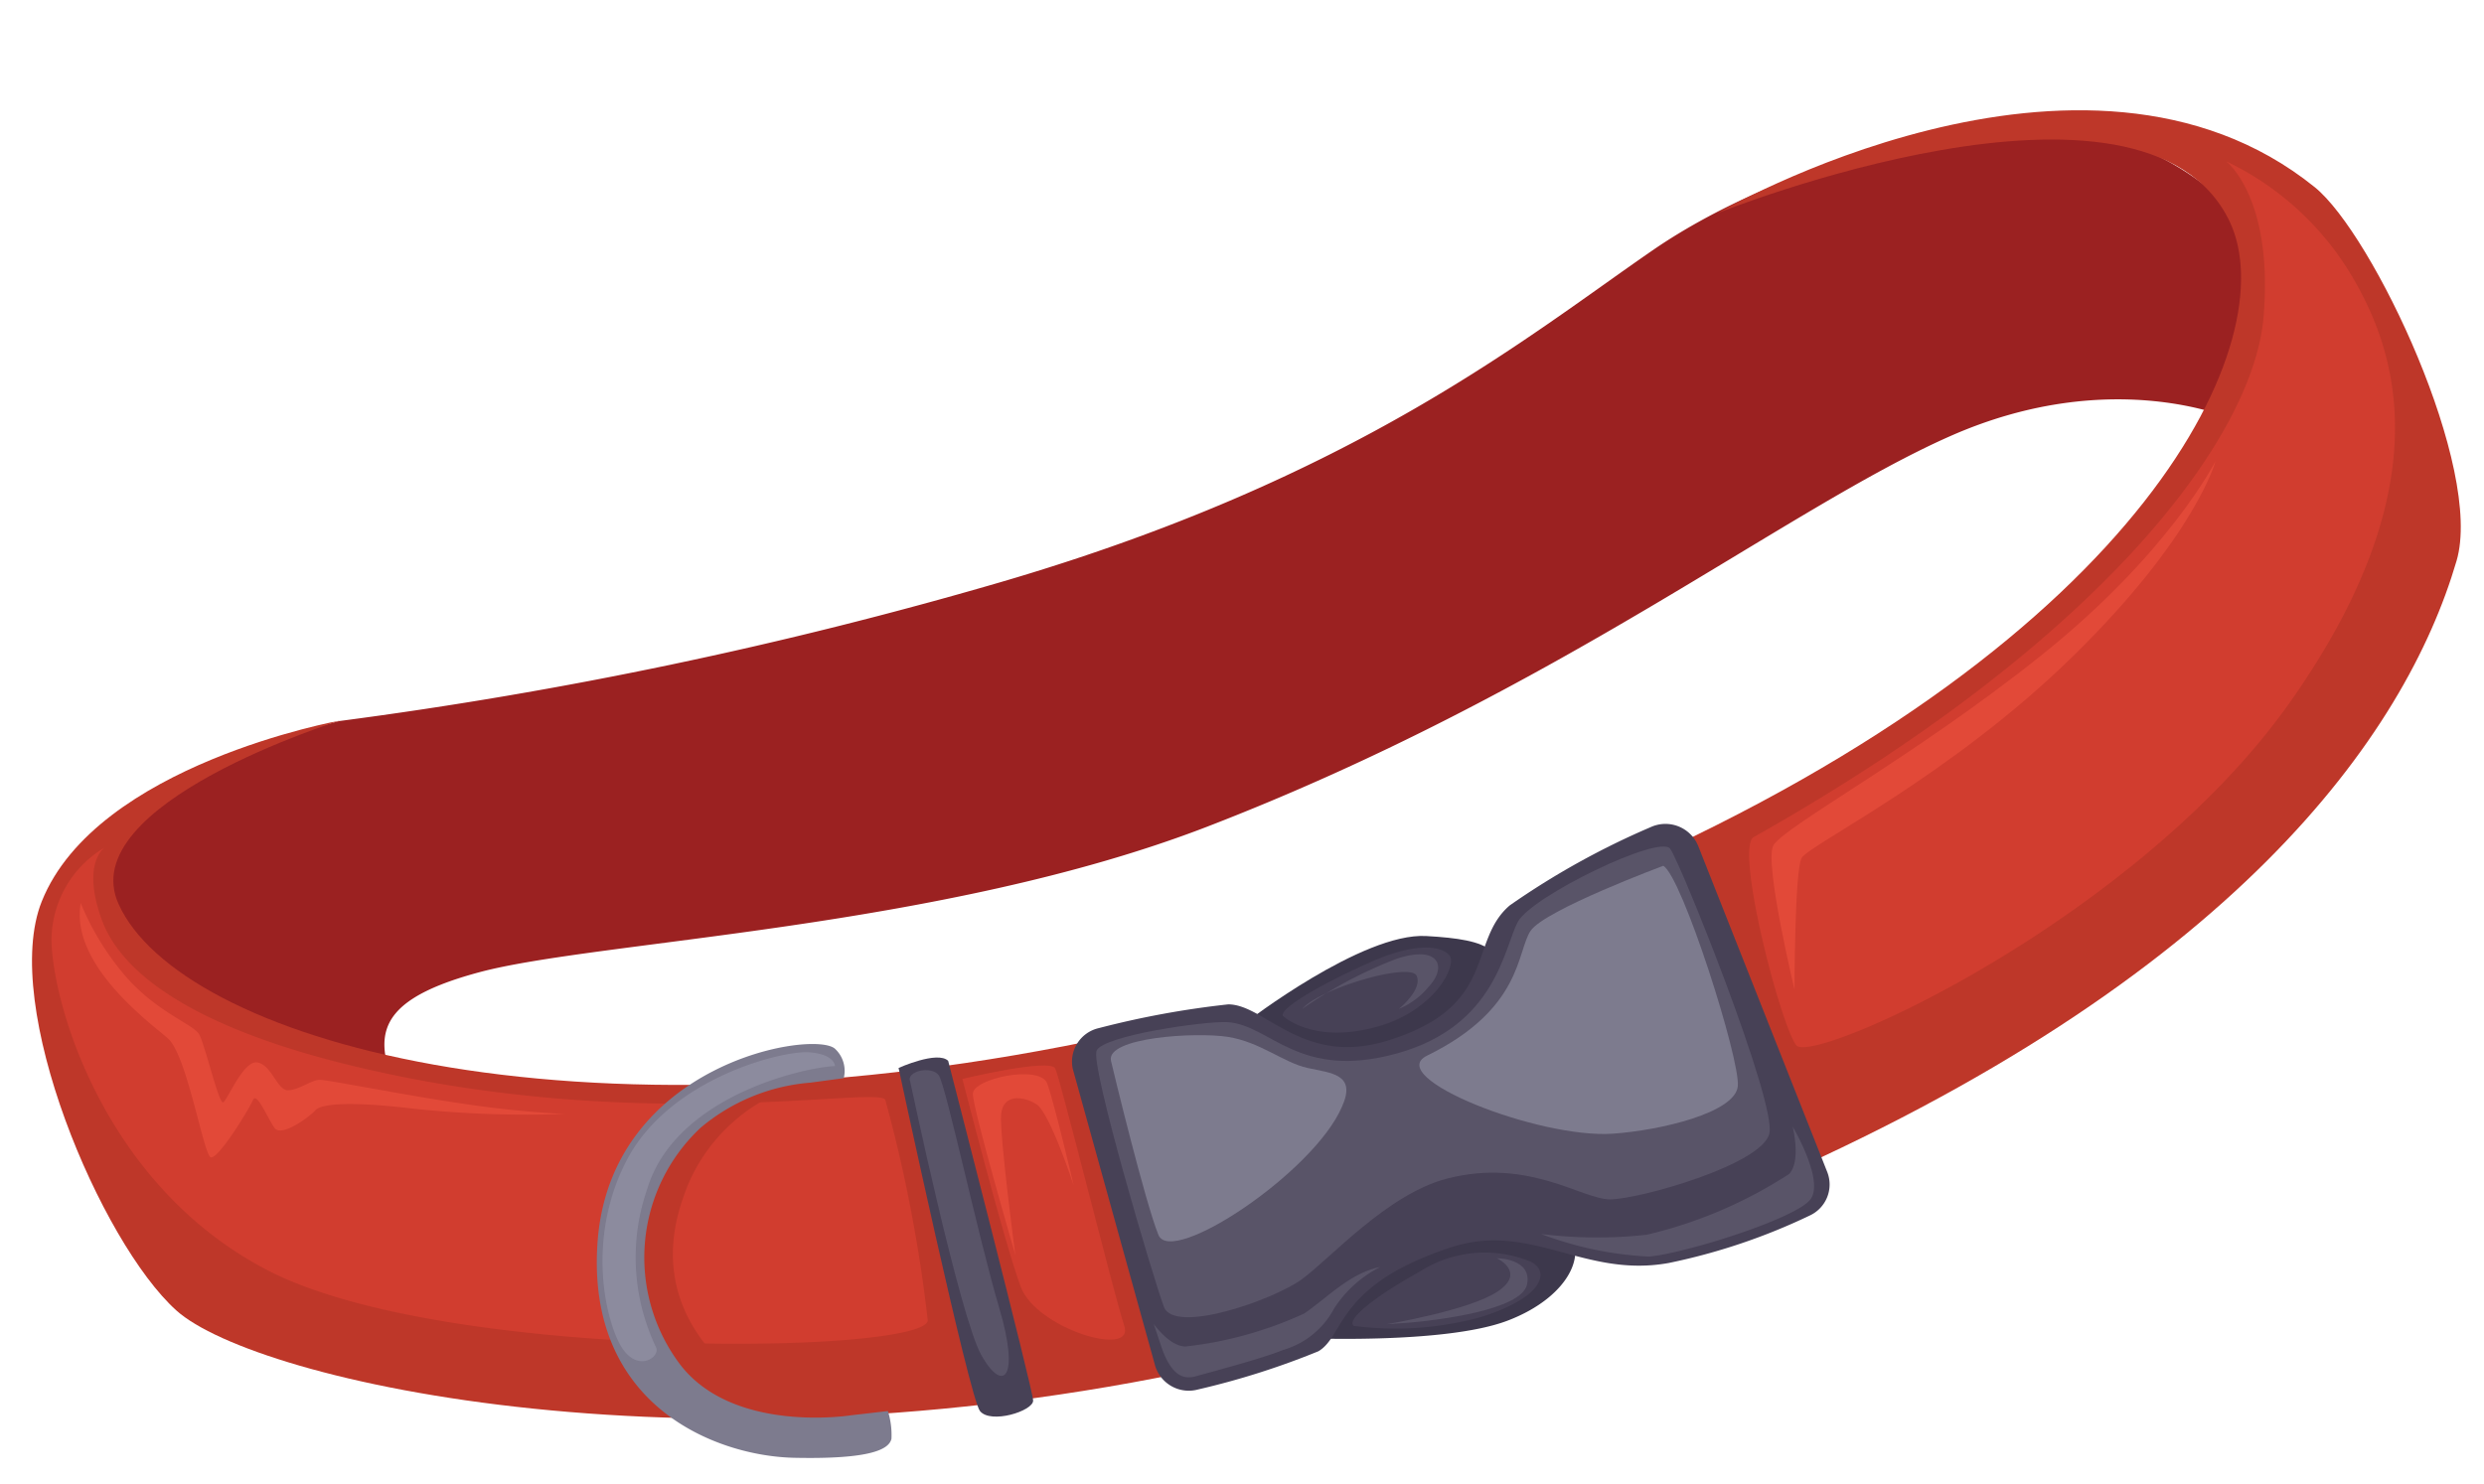 <svg xmlns="http://www.w3.org/2000/svg" viewBox="-1.35 -4.65 104.66 62.54"><title>Depositphotos_124950874_06</title><g data-name="Layer 2"><g data-name="Layer 1"><path d="M51.13 38.45s4.92-3.8 7.61-3.65 3.73.58 2.69 2.78-6.72 4.23-10.3.87z" fill="#3d384c"/><path d="M53.37 51.74s6.12.29 8.8-.73 3.58-3.07 2.24-4.09-4.18-1.31-6.86.58a17.14 17.14 0 0 0-4.18 4.24z" fill="#3d384c"/><path d="M4.51 38.3c-1.56-3.72-4.44-3.67-3.35-5.91 2-4.16 11.78-6.65 11.78-6.65a185.77 185.77 0 0 0 27.82-5.84c15-4.38 22.15-10.3 27.52-14s14.32-6.14 19-4.82a11.69 11.69 0 0 1 6.94 5l-1.34 7s-5.15-2.41-12.08.66S64.26 24.5 49.49 30.2c-11.18 4.31-25.73 4.8-30.66 6.13s-4.48 3.07-2.91 6.14S4.51 38.3 4.51 38.3z" fill="#9b2121"/><path d="M45.65 39c-23.15 5-39.45.1-42-5.54-1.94-4.24 9.32-7.74 9.32-7.74S2.72 27.57.41 33.34c-1.76 4.39 2.5 14.39 5.67 17.24 3.33 3 22 7.31 44.41 2.19z" fill="#be3729"/><path d="M96.18 3.24C86.41-4.65 71 4.34 71 4.34s18-7.23 21.6.36C94.91 9.61 89.17 22.18 67 32l5.6 13.38C92.78 36.64 100 26.32 102.15 19c1.16-3.89-3.52-13.78-5.97-15.76z" fill="#be3729"/><path d="M43.85 40.4l3.47 12.51a1.48 1.48 0 0 0 1.81 1 33 33 0 0 0 5.07-1.61c1.12-.66.75-2.8 5.59-4.38 3.36-1.1 5.59 1.31 9.17.66a25.74 25.74 0 0 0 5.94-2 1.44 1.44 0 0 0 .74-1.83L70.2 31a1.49 1.49 0 0 0-2-.79 33.1 33.1 0 0 0-5.94 3.3c-1.79 1.53-.46 4.26-5.15 5.7-3.58 1.1-5.15-1.53-6.71-1.53a38 38 0 0 0-5.45 1 1.45 1.45 0 0 0-1.1 1.72z" fill="#474156"/><path d="M38.6 40.06s3.58 13.88 3.58 14.32-1.79 1-2.24.44-3.43-14.46-3.43-14.46 1.64-.74 2.09-.3z" fill="#474156"/><path d="M44.86 39.62c-.3.58 2.39 9.64 2.83 10.81s4.62-.29 5.82-1.17 3.6-3.59 6.12-4.24c3.43-.88 5.67.88 6.86.88s6.41-1.46 6.71-2.78-3.73-11.39-4.18-12-5.82 2-6.41 3.07-.9 4.38-5.07 5.55-5.35-1.19-7.16-1.31c-1.04-.05-5.22.57-5.52 1.19z" fill="#595468"/><path d="M37 40.93s2.09 9.93 3 11.54 1.64 1 .75-2-2.24-9.35-2.54-9.79-1.4-.18-1.21.25z" fill="#595468"/><path d="M55.68 51.23a13.5 13.5 0 0 0 5.32-.36c2.61-.8 3-1.9 2.16-2.34a5.07 5.07 0 0 0-4.62.37c-1.97 1.1-3.16 2.04-2.86 2.33z" fill="#474156"/><path d="M52.7 38.16s1.19 1.17 3.8.51 3.58-2.67 3.21-3.07-1.42-.51-3.13.22-4.03 1.97-3.88 2.34z" fill="#474156"/><path d="M61.72 48.38s1.49 0 1.27 1.1-3.88 1.52-4.92 1.61l-1 .07s3.51-.58 4.7-1.39-.05-1.39-.05-1.39z" fill="#595468"/><path d="M53.52 37.87a18.41 18.41 0 0 1 4-2.12c1.79-.58 2.09.37 1.34 1.17a3.22 3.22 0 0 1-1.27.95s1-.8.75-1.39-4.08.52-4.82 1.39z" fill="#595468"/><path d="M63.59 47.36a14.73 14.73 0 0 0 4.55.95c1.57-.15 6.19-1.61 6.79-2.41s-.75-3.07-.75-3.07.37 1.46-.15 2a18.92 18.92 0 0 1-6 2.56 19.22 19.22 0 0 1-4.44-.03z" fill="#595468"/><path d="M56.8 48.75a5 5 0 0 0-1.94 1.75 3.55 3.55 0 0 1-2.16 1.75c-.9.37-3.13.95-3.65 1.1s-1 0-1.42-1.1l-.37-1.1s.67.95 1.34.95a16.23 16.23 0 0 0 5-1.39c.96-.65 1.93-1.71 3.2-1.96z" fill="#595468"/><path d="M45.46 40.06c.1.44 1.45 6 2 7.34S54 44.77 55.19 42c.63-1.39-.45-1.42-1.45-1.64s-2-1.1-3.36-1.31-5.14.02-4.92 1.01z" fill="#7d7b8e"/><path d="M68.73 31.84s-5 1.86-5.59 2.74-.34 3.29-4.36 5.26c-1.86.91 4.7 3.51 7.83 3.29 2-.14 5.15-.88 5.26-2s-2.35-8.85-3.14-9.29z" fill="#7d7b8e"/><path d="M39.2 40.82s1.79 7 2.46 8.77 4.81 3 4.36 1.64-2.69-10.41-2.91-10.85-3.91.44-3.91.44z" fill="#d13d2f"/><path d="M3.06 31.07s-1 .66-.11 3.07 4.37 5 13.09 6.68c10.85 2.08 19.58.33 19.91.88a61.52 61.52 0 0 1 1.79 9.3c-.11 1.42-20.25 1.75-27.75-2.08C3 45.34.82 37.54.82 34.91a4.56 4.56 0 0 1 2.24-3.84z" fill="#d13d2f"/><path d="M72.54 30.63c-.8.45 1.12 7.89 1.79 8.77s14.32-5.26 20.81-14.46S99.61 10 97.6 6.75a12.32 12.32 0 0 0-5.15-4.6s2 1.53 1.57 6.57-6.72 13.59-21.48 21.91z" fill="#d13d2f"/><path d="M41.43 48.24s-1.79-6.14-1.79-6.79 2.83-1.24 3.13-.44 1.12 4.31 1.12 4.31-1-3.07-1.57-3.43-1.42-.44-1.49.44.6 5.91.6 5.91z" fill="#e24938"/><path d="M92 14.78s-1.94 3.88-7.38 8.22-10.89 7.23-11.26 8 .9 6.06.9 6.06 0-5 .3-5.55S80.82 28.08 86 23s6-8.22 6-8.22z" fill="#e24938"/><path d="M34.2 40.79a7.36 7.36 0 0 0-6.79 5.11c-1.79 5.19 2.76 8.18 4.77 8.77a8.49 8.49 0 0 0 3.88.15s-4.55 2.19-7.83-.22-4.4-5.77-3-9.35a8.16 8.16 0 0 1 6.64-4.89 5.69 5.69 0 0 1 2.33.43z" fill="#be3729"/><path d="M34.2 40.79a1.27 1.27 0 0 0-.37-1.24c-.9-.8-9.43.6-10 8.11-.52 6.94 5 9.06 8.28 9.13s4-.37 4.1-.8a3.34 3.34 0 0 0-.15-1.17L34.5 55s-5 .8-7.23-2.19a7.49 7.49 0 0 1 .9-9.93 8.17 8.17 0 0 1 4.62-1.9z" fill="#7d7b8e"/><path d="M2.05 33.41a11.37 11.37 0 0 0 2 3.21c1.34 1.46 2.76 1.9 3 2.34s.82 2.92 1 2.85.86-1.81 1.46-1.68.82 1.17 1.27 1.17 1-.44 1.34-.44 3.65.66 6 1a42.47 42.47 0 0 0 4.33.44 45.09 45.09 0 0 1-6.34-.22c-3.13-.37-4-.15-4.18.07s-1.42 1.17-1.72.73-.75-1.53-.9-1.17-1.49 2.56-1.79 2.41-1-4.31-1.79-5S1.6 36 2.05 33.41z" fill="#e24938"/><path d="M33.83 40.28s0-.51-1.12-.58-5.89 1.1-7.68 4.6-.75 7.16-.07 8 1.49.22 1.34-.15a8.79 8.79 0 0 1-.37-6.72c1.18-3.84 6.48-5.08 7.9-5.15z" fill="#8c8b9e"/></g></g></svg>